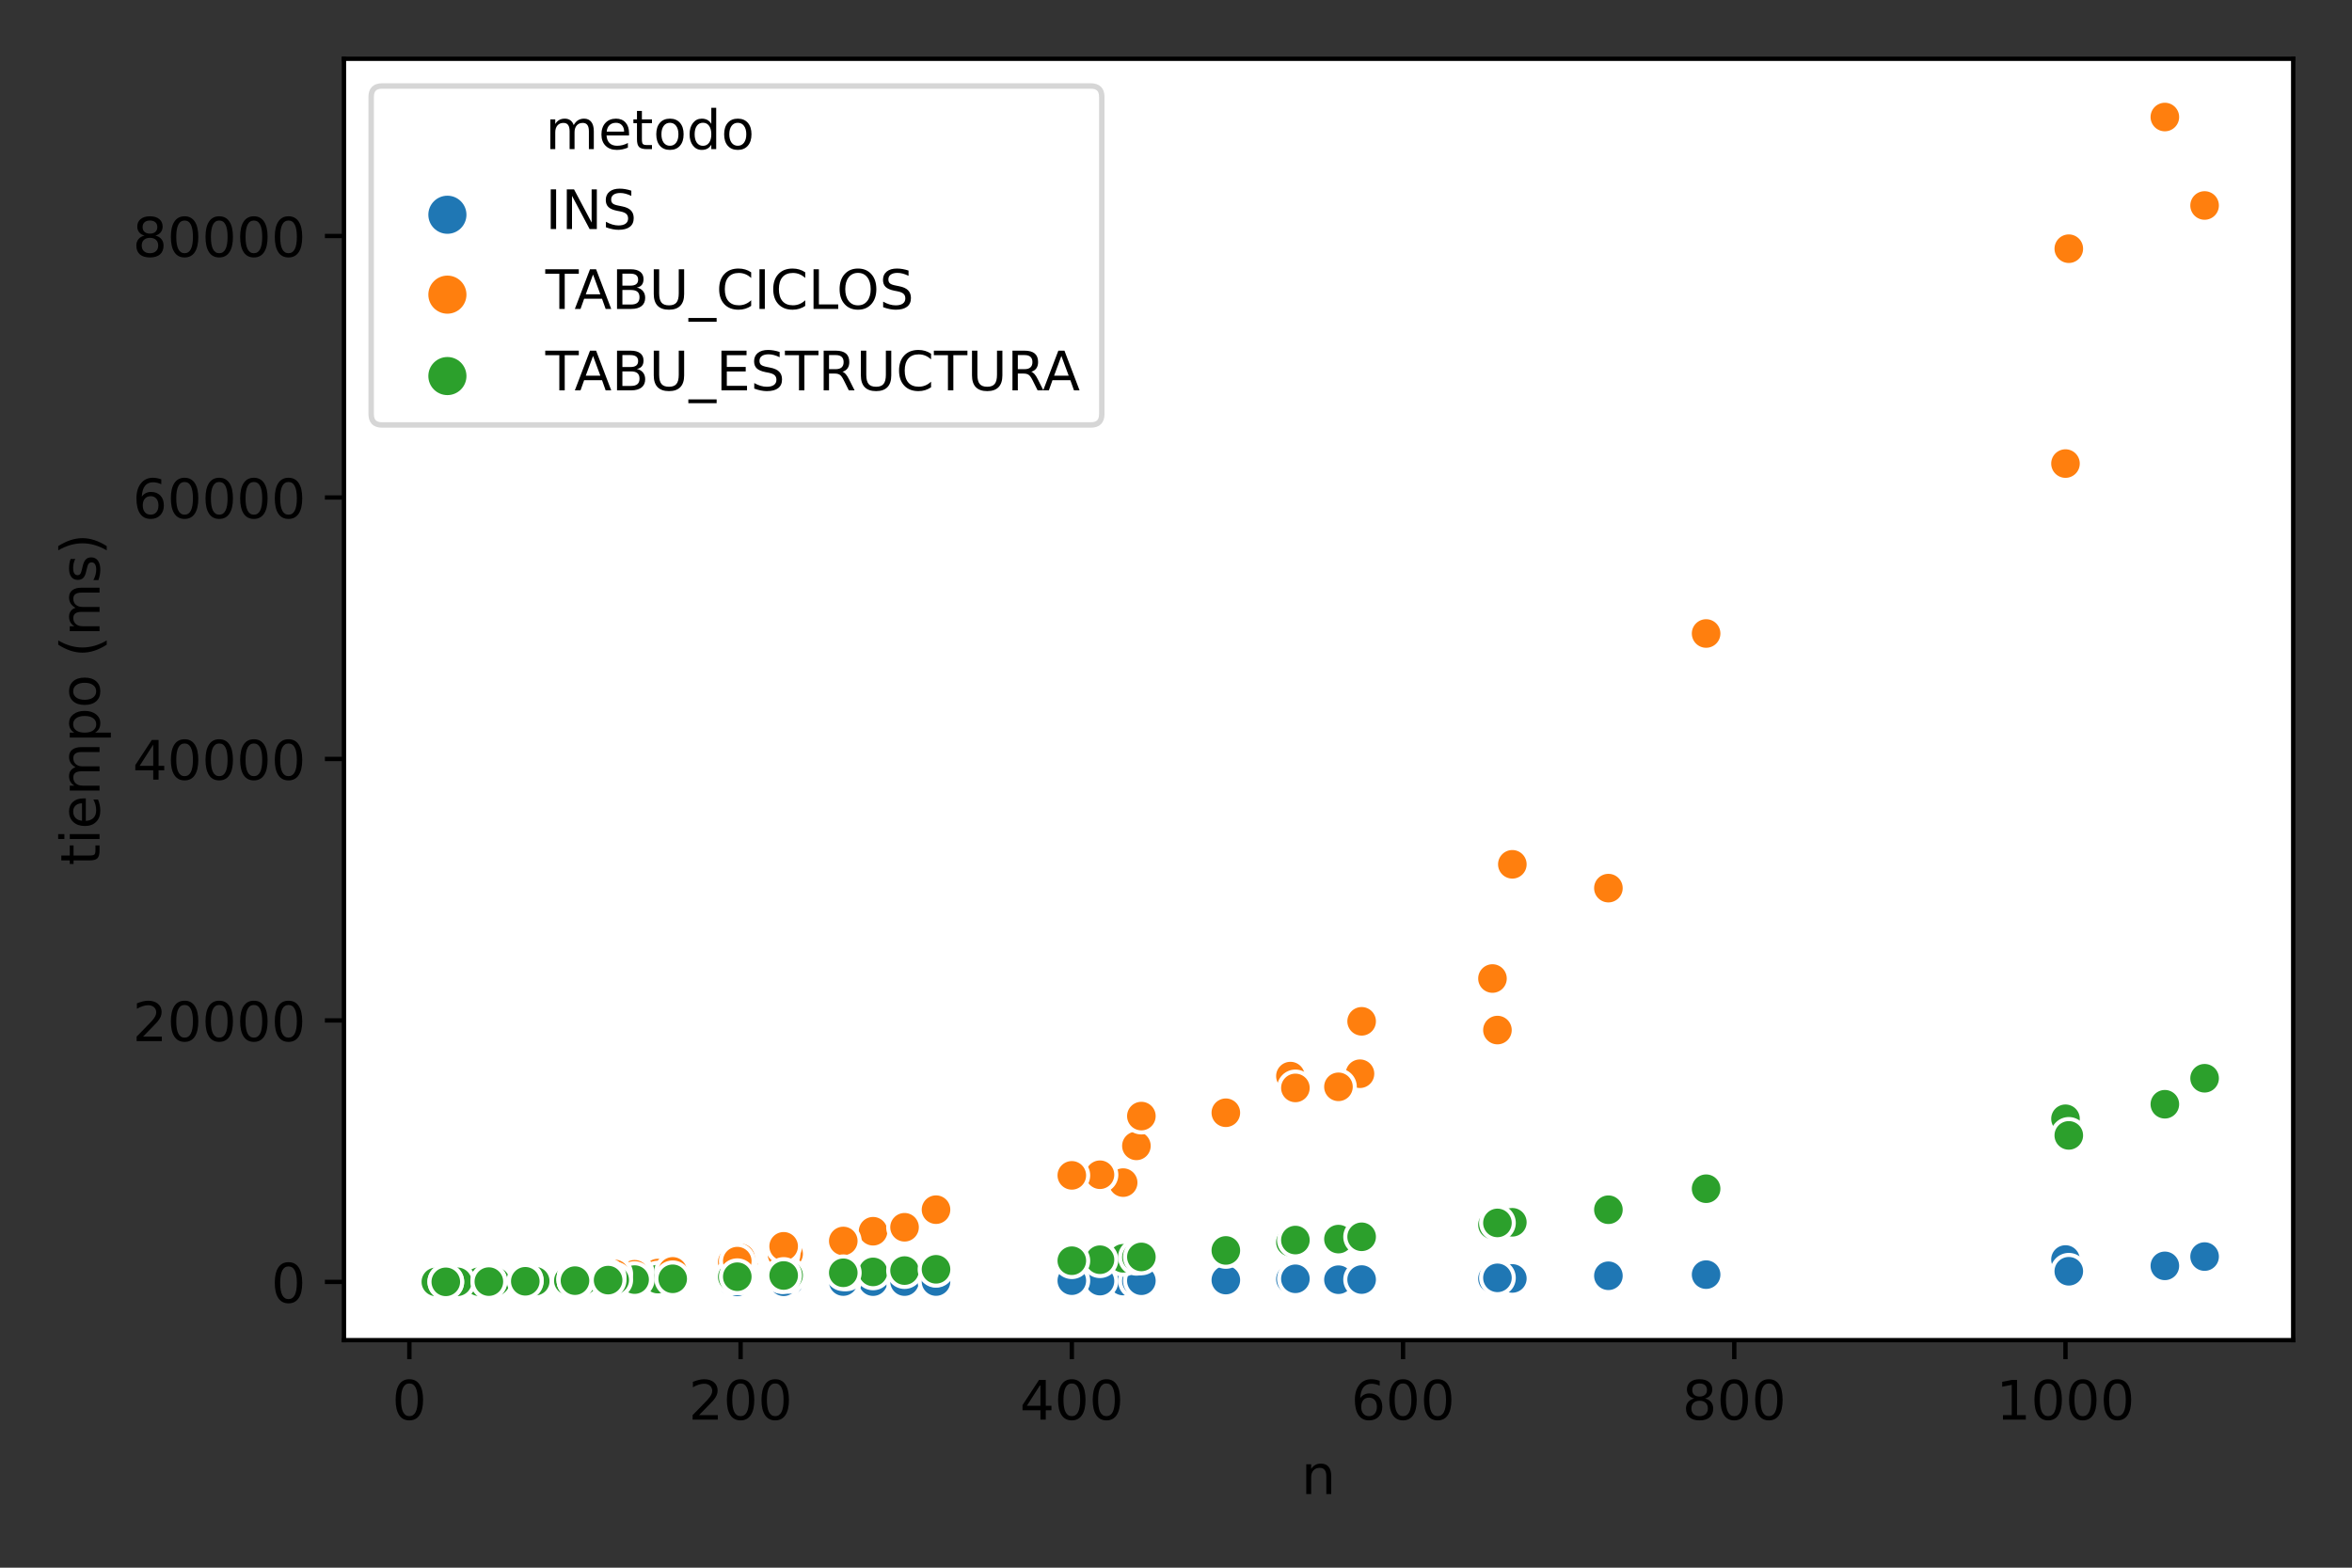 <?xml version="1.0" encoding="utf-8" standalone="no"?>
<!DOCTYPE svg PUBLIC "-//W3C//DTD SVG 1.1//EN"
  "http://www.w3.org/Graphics/SVG/1.1/DTD/svg11.dtd">
<!-- Created with matplotlib (https://matplotlib.org/) -->
<svg height="288pt" version="1.1" viewBox="0 0 432 288" width="432pt" xmlns="http://www.w3.org/2000/svg" xmlns:xlink="http://www.w3.org/1999/xlink">
 <rect x="0" y="0" width="432" height="288" fill="#333333" stroke="none"/>
 <defs>
  <style type="text/css">*{stroke-linecap:butt;stroke-linejoin:round;}</style>
 </defs>
 <g id="figure_1">
  <g id="patch_1">
   <path d="M 0 288 
L 432 288 
L 432 0 
L 0 0 
z
" style="fill:none;"/>
  </g>
  <g id="axes_1">
   <g id="patch_2">
    <path d="M 63.175 246.2 
L 421.2 246.2 
L 421.2 10.8 
L 63.175 10.8 
z
" style="fill:#ffffff;"/>
   </g>
   <g id="PathCollection_1">
    <defs>
     <path d="M 0 3 
C 0.796 3 1.559 2.684 2.121 2.121 
C 2.684 1.559 3 0.796 3 -0 
C 3 -0.796 2.684 -1.559 2.121 -2.121 
C 1.559 -2.684 0.796 -3 0 -3 
C -0.796 -3 -1.559 -2.684 -2.121 -2.121 
C -2.684 -1.559 -3 -0.796 -3 0 
C -3 0.796 -2.684 1.559 -2.121 2.121 
C -1.559 2.684 -0.796 3 0 3 
z
" id="C0_0_62f67e728c"/>
    </defs>
    <g clip-path="url(#p880a09b7c7)">
     <use style="fill:#1f77b4;stroke:#ffffff;stroke-width:0.75;" x="277.777" xlink:href="#C0_0_62f67e728c" y="234.862"/>
    </g>
    <g clip-path="url(#p880a09b7c7)">
     <use style="fill:#1f77b4;stroke:#ffffff;stroke-width:0.75;" x="107.738" xlink:href="#C0_0_62f67e728c" y="235.495"/>
    </g>
    <g clip-path="url(#p880a09b7c7)">
     <use style="fill:#1f77b4;stroke:#ffffff;stroke-width:0.75;" x="105.305" xlink:href="#C0_0_62f67e728c" y="235.494"/>
    </g>
    <g clip-path="url(#p880a09b7c7)">
     <use style="fill:#1f77b4;stroke:#ffffff;stroke-width:0.75;" x="136.027" xlink:href="#C0_0_62f67e728c" y="235.453"/>
    </g>
    <g clip-path="url(#p880a09b7c7)">
     <use style="fill:#1f77b4;stroke:#ffffff;stroke-width:0.75;" x="274.127" xlink:href="#C0_0_62f67e728c" y="234.907"/>
    </g>
    <g clip-path="url(#p880a09b7c7)">
     <use style="fill:#1f77b4;stroke:#ffffff;stroke-width:0.75;" x="249.792" xlink:href="#C0_0_62f67e728c" y="235.069"/>
    </g>
    <g clip-path="url(#p880a09b7c7)">
     <use style="fill:#1f77b4;stroke:#ffffff;stroke-width:0.75;" x="121.426" xlink:href="#C0_0_62f67e728c" y="235.488"/>
    </g>
    <g clip-path="url(#p880a09b7c7)">
     <use style="fill:#1f77b4;stroke:#ffffff;stroke-width:0.75;" x="113.822" xlink:href="#C0_0_62f67e728c" y="235.492"/>
    </g>
    <g clip-path="url(#p880a09b7c7)">
     <use style="fill:#1f77b4;stroke:#ffffff;stroke-width:0.75;" x="84.012" xlink:href="#C0_0_62f67e728c" y="235.5"/>
    </g>
    <g clip-path="url(#p880a09b7c7)">
     <use style="fill:#1f77b4;stroke:#ffffff;stroke-width:0.75;" x="397.626" xlink:href="#C0_0_62f67e728c" y="232.551"/>
    </g>
    <g clip-path="url(#p880a09b7c7)">
     <use style="fill:#1f77b4;stroke:#ffffff;stroke-width:0.75;" x="98.308" xlink:href="#C0_0_62f67e728c" y="235.498"/>
    </g>
    <g clip-path="url(#p880a09b7c7)">
     <use style="fill:#1f77b4;stroke:#ffffff;stroke-width:0.75;" x="105.609" xlink:href="#C0_0_62f67e728c" y="235.496"/>
    </g>
    <g clip-path="url(#p880a09b7c7)">
     <use style="fill:#1f77b4;stroke:#ffffff;stroke-width:0.75;" x="120.818" xlink:href="#C0_0_62f67e728c" y="235.485"/>
    </g>
    <g clip-path="url(#p880a09b7c7)">
     <use style="fill:#1f77b4;stroke:#ffffff;stroke-width:0.75;" x="155.495" xlink:href="#C0_0_62f67e728c" y="235.45"/>
    </g>
    <g clip-path="url(#p880a09b7c7)">
     <use style="fill:#1f77b4;stroke:#ffffff;stroke-width:0.75;" x="136.636" xlink:href="#C0_0_62f67e728c" y="235.471"/>
    </g>
    <g clip-path="url(#p880a09b7c7)">
     <use style="fill:#1f77b4;stroke:#ffffff;stroke-width:0.75;" x="237.016" xlink:href="#C0_0_62f67e728c" y="234.994"/>
    </g>
    <g clip-path="url(#p880a09b7c7)">
     <use style="fill:#1f77b4;stroke:#ffffff;stroke-width:0.75;" x="87.966" xlink:href="#C0_0_62f67e728c" y="235.5"/>
    </g>
    <g clip-path="url(#p880a09b7c7)">
     <use style="fill:#1f77b4;stroke:#ffffff;stroke-width:0.75;" x="120.818" xlink:href="#C0_0_62f67e728c" y="235.478"/>
    </g>
    <g clip-path="url(#p880a09b7c7)">
     <use style="fill:#1f77b4;stroke:#ffffff;stroke-width:0.75;" x="98.308" xlink:href="#C0_0_62f67e728c" y="235.498"/>
    </g>
    <g clip-path="url(#p880a09b7c7)">
     <use style="fill:#1f77b4;stroke:#ffffff;stroke-width:0.75;" x="143.632" xlink:href="#C0_0_62f67e728c" y="235.455"/>
    </g>
    <g clip-path="url(#p880a09b7c7)">
     <use style="fill:#1f77b4;stroke:#ffffff;stroke-width:0.75;" x="136.027" xlink:href="#C0_0_62f67e728c" y="235.455"/>
    </g>
    <g clip-path="url(#p880a09b7c7)">
     <use style="fill:#1f77b4;stroke:#ffffff;stroke-width:0.75;" x="118.993" xlink:href="#C0_0_62f67e728c" y="235.49"/>
    </g>
    <g clip-path="url(#p880a09b7c7)">
     <use style="fill:#1f77b4;stroke:#ffffff;stroke-width:0.75;" x="295.42" xlink:href="#C0_0_62f67e728c" y="234.372"/>
    </g>
    <g clip-path="url(#p880a09b7c7)">
     <use style="fill:#1f77b4;stroke:#ffffff;stroke-width:0.75;" x="245.838" xlink:href="#C0_0_62f67e728c" y="235.094"/>
    </g>
    <g clip-path="url(#p880a09b7c7)">
     <use style="fill:#1f77b4;stroke:#ffffff;stroke-width:0.75;" x="171.921" xlink:href="#C0_0_62f67e728c" y="235.426"/>
    </g>
    <g clip-path="url(#p880a09b7c7)">
     <use style="fill:#1f77b4;stroke:#ffffff;stroke-width:0.75;" x="379.375" xlink:href="#C0_0_62f67e728c" y="231.385"/>
    </g>
    <g clip-path="url(#p880a09b7c7)">
     <use style="fill:#1f77b4;stroke:#ffffff;stroke-width:0.75;" x="120.818" xlink:href="#C0_0_62f67e728c" y="235.483"/>
    </g>
    <g clip-path="url(#p880a09b7c7)">
     <use style="fill:#1f77b4;stroke:#ffffff;stroke-width:0.75;" x="105.609" xlink:href="#C0_0_62f67e728c" y="235.497"/>
    </g>
    <g clip-path="url(#p880a09b7c7)">
     <use style="fill:#1f77b4;stroke:#ffffff;stroke-width:0.75;" x="79.449" xlink:href="#C0_0_62f67e728c" y="235.5"/>
    </g>
    <g clip-path="url(#p880a09b7c7)">
     <use style="fill:#1f77b4;stroke:#ffffff;stroke-width:0.75;" x="123.556" xlink:href="#C0_0_62f67e728c" y="235.487"/>
    </g>
    <g clip-path="url(#p880a09b7c7)">
     <use style="fill:#1f77b4;stroke:#ffffff;stroke-width:0.75;" x="144.849" xlink:href="#C0_0_62f67e728c" y="235.469"/>
    </g>
    <g clip-path="url(#p880a09b7c7)">
     <use style="fill:#1f77b4;stroke:#ffffff;stroke-width:0.75;" x="116.864" xlink:href="#C0_0_62f67e728c" y="235.494"/>
    </g>
    <g clip-path="url(#p880a09b7c7)">
     <use style="fill:#1f77b4;stroke:#ffffff;stroke-width:0.75;" x="105.609" xlink:href="#C0_0_62f67e728c" y="235.497"/>
    </g>
    <g clip-path="url(#p880a09b7c7)">
     <use style="fill:#1f77b4;stroke:#ffffff;stroke-width:0.75;" x="114.734" xlink:href="#C0_0_62f67e728c" y="235.493"/>
    </g>
    <g clip-path="url(#p880a09b7c7)">
     <use style="fill:#1f77b4;stroke:#ffffff;stroke-width:0.75;" x="116.559" xlink:href="#C0_0_62f67e728c" y="235.494"/>
    </g>
    <g clip-path="url(#p880a09b7c7)">
     <use style="fill:#1f77b4;stroke:#ffffff;stroke-width:0.75;" x="160.362" xlink:href="#C0_0_62f67e728c" y="235.448"/>
    </g>
    <g clip-path="url(#p880a09b7c7)">
     <use style="fill:#1f77b4;stroke:#ffffff;stroke-width:0.75;" x="90.704" xlink:href="#C0_0_62f67e728c" y="235.5"/>
    </g>
    <g clip-path="url(#p880a09b7c7)">
     <use style="fill:#1f77b4;stroke:#ffffff;stroke-width:0.75;" x="107.13" xlink:href="#C0_0_62f67e728c" y="235.496"/>
    </g>
    <g clip-path="url(#p880a09b7c7)">
     <use style="fill:#1f77b4;stroke:#ffffff;stroke-width:0.75;" x="134.506" xlink:href="#C0_0_62f67e728c" y="235.481"/>
    </g>
    <g clip-path="url(#p880a09b7c7)">
     <use style="fill:#1f77b4;stroke:#ffffff;stroke-width:0.75;" x="154.887" xlink:href="#C0_0_62f67e728c" y="235.435"/>
    </g>
    <g clip-path="url(#p880a09b7c7)">
     <use style="fill:#1f77b4;stroke:#ffffff;stroke-width:0.75;" x="275.039" xlink:href="#C0_0_62f67e728c" y="234.753"/>
    </g>
    <g clip-path="url(#p880a09b7c7)">
     <use style="fill:#1f77b4;stroke:#ffffff;stroke-width:0.75;" x="84.012" xlink:href="#C0_0_62f67e728c" y="235.5"/>
    </g>
    <g clip-path="url(#p880a09b7c7)">
     <use style="fill:#1f77b4;stroke:#ffffff;stroke-width:0.75;" x="206.294" xlink:href="#C0_0_62f67e728c" y="235.34"/>
    </g>
    <g clip-path="url(#p880a09b7c7)">
     <use style="fill:#1f77b4;stroke:#ffffff;stroke-width:0.75;" x="202.035" xlink:href="#C0_0_62f67e728c" y="235.354"/>
    </g>
    <g clip-path="url(#p880a09b7c7)">
     <use style="fill:#1f77b4;stroke:#ffffff;stroke-width:0.75;" x="166.141" xlink:href="#C0_0_62f67e728c" y="235.441"/>
    </g>
    <g clip-path="url(#p880a09b7c7)">
     <use style="fill:#1f77b4;stroke:#ffffff;stroke-width:0.75;" x="379.983" xlink:href="#C0_0_62f67e728c" y="233.544"/>
    </g>
    <g clip-path="url(#p880a09b7c7)">
     <use style="fill:#1f77b4;stroke:#ffffff;stroke-width:0.75;" x="143.632" xlink:href="#C0_0_62f67e728c" y="235.468"/>
    </g>
    <g clip-path="url(#p880a09b7c7)">
     <use style="fill:#1f77b4;stroke:#ffffff;stroke-width:0.75;" x="80.057" xlink:href="#C0_0_62f67e728c" y="235.5"/>
    </g>
    <g clip-path="url(#p880a09b7c7)">
     <use style="fill:#1f77b4;stroke:#ffffff;stroke-width:0.75;" x="105.913" xlink:href="#C0_0_62f67e728c" y="235.496"/>
    </g>
    <g clip-path="url(#p880a09b7c7)">
     <use style="fill:#1f77b4;stroke:#ffffff;stroke-width:0.75;" x="404.926" xlink:href="#C0_0_62f67e728c" y="230.845"/>
    </g>
    <g clip-path="url(#p880a09b7c7)">
     <use style="fill:#1f77b4;stroke:#ffffff;stroke-width:0.75;" x="112.909" xlink:href="#C0_0_62f67e728c" y="235.495"/>
    </g>
    <g clip-path="url(#p880a09b7c7)">
     <use style="fill:#1f77b4;stroke:#ffffff;stroke-width:0.75;" x="91.008" xlink:href="#C0_0_62f67e728c" y="235.5"/>
    </g>
    <g clip-path="url(#p880a09b7c7)">
     <use style="fill:#1f77b4;stroke:#ffffff;stroke-width:0.75;" x="135.419" xlink:href="#C0_0_62f67e728c" y="235.483"/>
    </g>
    <g clip-path="url(#p880a09b7c7)">
     <use style="fill:#1f77b4;stroke:#ffffff;stroke-width:0.75;" x="208.727" xlink:href="#C0_0_62f67e728c" y="235.327"/>
    </g>
    <g clip-path="url(#p880a09b7c7)">
     <use style="fill:#1f77b4;stroke:#ffffff;stroke-width:0.75;" x="96.483" xlink:href="#C0_0_62f67e728c" y="235.499"/>
    </g>
    <g clip-path="url(#p880a09b7c7)">
     <use style="fill:#1f77b4;stroke:#ffffff;stroke-width:0.75;" x="209.64" xlink:href="#C0_0_62f67e728c" y="235.282"/>
    </g>
    <g clip-path="url(#p880a09b7c7)">
     <use style="fill:#1f77b4;stroke:#ffffff;stroke-width:0.75;" x="104.392" xlink:href="#C0_0_62f67e728c" y="235.497"/>
    </g>
    <g clip-path="url(#p880a09b7c7)">
     <use style="fill:#1f77b4;stroke:#ffffff;stroke-width:0.75;" x="313.367" xlink:href="#C0_0_62f67e728c" y="234.161"/>
    </g>
    <g clip-path="url(#p880a09b7c7)">
     <use style="fill:#1f77b4;stroke:#ffffff;stroke-width:0.75;" x="111.692" xlink:href="#C0_0_62f67e728c" y="235.493"/>
    </g>
    <g clip-path="url(#p880a09b7c7)">
     <use style="fill:#1f77b4;stroke:#ffffff;stroke-width:0.75;" x="143.936" xlink:href="#C0_0_62f67e728c" y="235.472"/>
    </g>
    <g clip-path="url(#p880a09b7c7)">
     <use style="fill:#1f77b4;stroke:#ffffff;stroke-width:0.75;" x="196.864" xlink:href="#C0_0_62f67e728c" y="235.27"/>
    </g>
    <g clip-path="url(#p880a09b7c7)">
     <use style="fill:#1f77b4;stroke:#ffffff;stroke-width:0.75;" x="105.609" xlink:href="#C0_0_62f67e728c" y="235.496"/>
    </g>
    <g clip-path="url(#p880a09b7c7)">
     <use style="fill:#1f77b4;stroke:#ffffff;stroke-width:0.75;" x="237.929" xlink:href="#C0_0_62f67e728c" y="234.929"/>
    </g>
    <g clip-path="url(#p880a09b7c7)">
     <use style="fill:#1f77b4;stroke:#ffffff;stroke-width:0.75;" x="171.921" xlink:href="#C0_0_62f67e728c" y="235.431"/>
    </g>
    <g clip-path="url(#p880a09b7c7)">
     <use style="fill:#1f77b4;stroke:#ffffff;stroke-width:0.75;" x="250.096" xlink:href="#C0_0_62f67e728c" y="235.067"/>
    </g>
    <g clip-path="url(#p880a09b7c7)">
     <use style="fill:#1f77b4;stroke:#ffffff;stroke-width:0.75;" x="105.609" xlink:href="#C0_0_62f67e728c" y="235.497"/>
    </g>
    <g clip-path="url(#p880a09b7c7)">
     <use style="fill:#1f77b4;stroke:#ffffff;stroke-width:0.75;" x="89.791" xlink:href="#C0_0_62f67e728c" y="235.5"/>
    </g>
    <g clip-path="url(#p880a09b7c7)">
     <use style="fill:#1f77b4;stroke:#ffffff;stroke-width:0.75;" x="81.882" xlink:href="#C0_0_62f67e728c" y="235.5"/>
    </g>
    <g clip-path="url(#p880a09b7c7)">
     <use style="fill:#1f77b4;stroke:#ffffff;stroke-width:0.75;" x="225.153" xlink:href="#C0_0_62f67e728c" y="235.161"/>
    </g>
    <g clip-path="url(#p880a09b7c7)">
     <use style="fill:#1f77b4;stroke:#ffffff;stroke-width:0.75;" x="105.609" xlink:href="#C0_0_62f67e728c" y="235.496"/>
    </g>
    <g clip-path="url(#p880a09b7c7)">
     <use style="fill:#ff7f0e;stroke:#ffffff;stroke-width:0.75;" x="277.777" xlink:href="#C0_0_62f67e728c" y="158.784"/>
    </g>
    <g clip-path="url(#p880a09b7c7)">
     <use style="fill:#2ca02c;stroke:#ffffff;stroke-width:0.75;" x="277.777" xlink:href="#C0_0_62f67e728c" y="224.547"/>
    </g>
    <g clip-path="url(#p880a09b7c7)">
     <use style="fill:#ff7f0e;stroke:#ffffff;stroke-width:0.75;" x="107.738" xlink:href="#C0_0_62f67e728c" y="234.661"/>
    </g>
    <g clip-path="url(#p880a09b7c7)">
     <use style="fill:#2ca02c;stroke:#ffffff;stroke-width:0.75;" x="107.738" xlink:href="#C0_0_62f67e728c" y="235.235"/>
    </g>
    <g clip-path="url(#p880a09b7c7)">
     <use style="fill:#ff7f0e;stroke:#ffffff;stroke-width:0.75;" x="105.305" xlink:href="#C0_0_62f67e728c" y="234.858"/>
    </g>
    <g clip-path="url(#p880a09b7c7)">
     <use style="fill:#2ca02c;stroke:#ffffff;stroke-width:0.75;" x="105.305" xlink:href="#C0_0_62f67e728c" y="235.27"/>
    </g>
    <g clip-path="url(#p880a09b7c7)">
     <use style="fill:#ff7f0e;stroke:#ffffff;stroke-width:0.75;" x="136.027" xlink:href="#C0_0_62f67e728c" y="231.453"/>
    </g>
    <g clip-path="url(#p880a09b7c7)">
     <use style="fill:#2ca02c;stroke:#ffffff;stroke-width:0.75;" x="136.027" xlink:href="#C0_0_62f67e728c" y="234.534"/>
    </g>
    <g clip-path="url(#p880a09b7c7)">
     <use style="fill:#ff7f0e;stroke:#ffffff;stroke-width:0.75;" x="274.127" xlink:href="#C0_0_62f67e728c" y="179.765"/>
    </g>
    <g clip-path="url(#p880a09b7c7)">
     <use style="fill:#2ca02c;stroke:#ffffff;stroke-width:0.75;" x="274.127" xlink:href="#C0_0_62f67e728c" y="225.015"/>
    </g>
    <g clip-path="url(#p880a09b7c7)">
     <use style="fill:#ff7f0e;stroke:#ffffff;stroke-width:0.75;" x="249.792" xlink:href="#C0_0_62f67e728c" y="197.254"/>
    </g>
    <g clip-path="url(#p880a09b7c7)">
     <use style="fill:#2ca02c;stroke:#ffffff;stroke-width:0.75;" x="249.792" xlink:href="#C0_0_62f67e728c" y="227.333"/>
    </g>
    <g clip-path="url(#p880a09b7c7)">
     <use style="fill:#ff7f0e;stroke:#ffffff;stroke-width:0.75;" x="121.426" xlink:href="#C0_0_62f67e728c" y="233.35"/>
    </g>
    <g clip-path="url(#p880a09b7c7)">
     <use style="fill:#2ca02c;stroke:#ffffff;stroke-width:0.75;" x="121.426" xlink:href="#C0_0_62f67e728c" y="234.923"/>
    </g>
    <g clip-path="url(#p880a09b7c7)">
     <use style="fill:#ff7f0e;stroke:#ffffff;stroke-width:0.75;" x="113.822" xlink:href="#C0_0_62f67e728c" y="234.063"/>
    </g>
    <g clip-path="url(#p880a09b7c7)">
     <use style="fill:#2ca02c;stroke:#ffffff;stroke-width:0.75;" x="113.822" xlink:href="#C0_0_62f67e728c" y="235.129"/>
    </g>
    <g clip-path="url(#p880a09b7c7)">
     <use style="fill:#ff7f0e;stroke:#ffffff;stroke-width:0.75;" x="84.012" xlink:href="#C0_0_62f67e728c" y="235.447"/>
    </g>
    <g clip-path="url(#p880a09b7c7)">
     <use style="fill:#2ca02c;stroke:#ffffff;stroke-width:0.75;" x="84.012" xlink:href="#C0_0_62f67e728c" y="235.478"/>
    </g>
    <g clip-path="url(#p880a09b7c7)">
     <use style="fill:#ff7f0e;stroke:#ffffff;stroke-width:0.75;" x="397.626" xlink:href="#C0_0_62f67e728c" y="21.5"/>
    </g>
    <g clip-path="url(#p880a09b7c7)">
     <use style="fill:#2ca02c;stroke:#ffffff;stroke-width:0.75;" x="397.626" xlink:href="#C0_0_62f67e728c" y="202.862"/>
    </g>
    <g clip-path="url(#p880a09b7c7)">
     <use style="fill:#ff7f0e;stroke:#ffffff;stroke-width:0.75;" x="98.308" xlink:href="#C0_0_62f67e728c" y="235.123"/>
    </g>
    <g clip-path="url(#p880a09b7c7)">
     <use style="fill:#2ca02c;stroke:#ffffff;stroke-width:0.75;" x="98.308" xlink:href="#C0_0_62f67e728c" y="235.367"/>
    </g>
    <g clip-path="url(#p880a09b7c7)">
     <use style="fill:#ff7f0e;stroke:#ffffff;stroke-width:0.75;" x="105.609" xlink:href="#C0_0_62f67e728c" y="234.723"/>
    </g>
    <g clip-path="url(#p880a09b7c7)">
     <use style="fill:#2ca02c;stroke:#ffffff;stroke-width:0.75;" x="105.609" xlink:href="#C0_0_62f67e728c" y="235.263"/>
    </g>
    <g clip-path="url(#p880a09b7c7)">
     <use style="fill:#ff7f0e;stroke:#ffffff;stroke-width:0.75;" x="120.818" xlink:href="#C0_0_62f67e728c" y="233.716"/>
    </g>
    <g clip-path="url(#p880a09b7c7)">
     <use style="fill:#2ca02c;stroke:#ffffff;stroke-width:0.75;" x="120.818" xlink:href="#C0_0_62f67e728c" y="234.946"/>
    </g>
    <g clip-path="url(#p880a09b7c7)">
     <use style="fill:#ff7f0e;stroke:#ffffff;stroke-width:0.75;" x="155.495" xlink:href="#C0_0_62f67e728c" y="227.906"/>
    </g>
    <g clip-path="url(#p880a09b7c7)">
     <use style="fill:#2ca02c;stroke:#ffffff;stroke-width:0.75;" x="155.495" xlink:href="#C0_0_62f67e728c" y="233.835"/>
    </g>
    <g clip-path="url(#p880a09b7c7)">
     <use style="fill:#ff7f0e;stroke:#ffffff;stroke-width:0.75;" x="136.636" xlink:href="#C0_0_62f67e728c" y="231.627"/>
    </g>
    <g clip-path="url(#p880a09b7c7)">
     <use style="fill:#2ca02c;stroke:#ffffff;stroke-width:0.75;" x="136.636" xlink:href="#C0_0_62f67e728c" y="234.515"/>
    </g>
    <g clip-path="url(#p880a09b7c7)">
     <use style="fill:#ff7f0e;stroke:#ffffff;stroke-width:0.75;" x="237.016" xlink:href="#C0_0_62f67e728c" y="197.69"/>
    </g>
    <g clip-path="url(#p880a09b7c7)">
     <use style="fill:#2ca02c;stroke:#ffffff;stroke-width:0.75;" x="237.016" xlink:href="#C0_0_62f67e728c" y="228.194"/>
    </g>
    <g clip-path="url(#p880a09b7c7)">
     <use style="fill:#ff7f0e;stroke:#ffffff;stroke-width:0.75;" x="87.966" xlink:href="#C0_0_62f67e728c" y="235.39"/>
    </g>
    <g clip-path="url(#p880a09b7c7)">
     <use style="fill:#2ca02c;stroke:#ffffff;stroke-width:0.75;" x="87.966" xlink:href="#C0_0_62f67e728c" y="235.461"/>
    </g>
    <g clip-path="url(#p880a09b7c7)">
     <use style="fill:#ff7f0e;stroke:#ffffff;stroke-width:0.75;" x="120.818" xlink:href="#C0_0_62f67e728c" y="233.811"/>
    </g>
    <g clip-path="url(#p880a09b7c7)">
     <use style="fill:#2ca02c;stroke:#ffffff;stroke-width:0.75;" x="120.818" xlink:href="#C0_0_62f67e728c" y="234.984"/>
    </g>
    <g clip-path="url(#p880a09b7c7)">
     <use style="fill:#ff7f0e;stroke:#ffffff;stroke-width:0.75;" x="98.308" xlink:href="#C0_0_62f67e728c" y="235.095"/>
    </g>
    <g clip-path="url(#p880a09b7c7)">
     <use style="fill:#2ca02c;stroke:#ffffff;stroke-width:0.75;" x="98.308" xlink:href="#C0_0_62f67e728c" y="235.363"/>
    </g>
    <g clip-path="url(#p880a09b7c7)">
     <use style="fill:#ff7f0e;stroke:#ffffff;stroke-width:0.75;" x="143.632" xlink:href="#C0_0_62f67e728c" y="229.96"/>
    </g>
    <g clip-path="url(#p880a09b7c7)">
     <use style="fill:#2ca02c;stroke:#ffffff;stroke-width:0.75;" x="143.632" xlink:href="#C0_0_62f67e728c" y="234.255"/>
    </g>
    <g clip-path="url(#p880a09b7c7)">
     <use style="fill:#ff7f0e;stroke:#ffffff;stroke-width:0.75;" x="136.027" xlink:href="#C0_0_62f67e728c" y="231.097"/>
    </g>
    <g clip-path="url(#p880a09b7c7)">
     <use style="fill:#2ca02c;stroke:#ffffff;stroke-width:0.75;" x="136.027" xlink:href="#C0_0_62f67e728c" y="234.537"/>
    </g>
    <g clip-path="url(#p880a09b7c7)">
     <use style="fill:#ff7f0e;stroke:#ffffff;stroke-width:0.75;" x="118.993" xlink:href="#C0_0_62f67e728c" y="233.967"/>
    </g>
    <g clip-path="url(#p880a09b7c7)">
     <use style="fill:#2ca02c;stroke:#ffffff;stroke-width:0.75;" x="118.993" xlink:href="#C0_0_62f67e728c" y="235.024"/>
    </g>
    <g clip-path="url(#p880a09b7c7)">
     <use style="fill:#ff7f0e;stroke:#ffffff;stroke-width:0.75;" x="295.42" xlink:href="#C0_0_62f67e728c" y="163.158"/>
    </g>
    <g clip-path="url(#p880a09b7c7)">
     <use style="fill:#2ca02c;stroke:#ffffff;stroke-width:0.75;" x="295.42" xlink:href="#C0_0_62f67e728c" y="222.238"/>
    </g>
    <g clip-path="url(#p880a09b7c7)">
     <use style="fill:#ff7f0e;stroke:#ffffff;stroke-width:0.75;" x="245.838" xlink:href="#C0_0_62f67e728c" y="199.661"/>
    </g>
    <g clip-path="url(#p880a09b7c7)">
     <use style="fill:#2ca02c;stroke:#ffffff;stroke-width:0.75;" x="245.838" xlink:href="#C0_0_62f67e728c" y="227.635"/>
    </g>
    <g clip-path="url(#p880a09b7c7)">
     <use style="fill:#ff7f0e;stroke:#ffffff;stroke-width:0.75;" x="171.921" xlink:href="#C0_0_62f67e728c" y="221.715"/>
    </g>
    <g clip-path="url(#p880a09b7c7)">
     <use style="fill:#2ca02c;stroke:#ffffff;stroke-width:0.75;" x="171.921" xlink:href="#C0_0_62f67e728c" y="233.107"/>
    </g>
    <g clip-path="url(#p880a09b7c7)">
     <use style="fill:#ff7f0e;stroke:#ffffff;stroke-width:0.75;" x="379.375" xlink:href="#C0_0_62f67e728c" y="85.162"/>
    </g>
    <g clip-path="url(#p880a09b7c7)">
     <use style="fill:#2ca02c;stroke:#ffffff;stroke-width:0.75;" x="379.375" xlink:href="#C0_0_62f67e728c" y="205.53"/>
    </g>
    <g clip-path="url(#p880a09b7c7)">
     <use style="fill:#ff7f0e;stroke:#ffffff;stroke-width:0.75;" x="120.818" xlink:href="#C0_0_62f67e728c" y="233.873"/>
    </g>
    <g clip-path="url(#p880a09b7c7)">
     <use style="fill:#2ca02c;stroke:#ffffff;stroke-width:0.75;" x="120.818" xlink:href="#C0_0_62f67e728c" y="234.984"/>
    </g>
    <g clip-path="url(#p880a09b7c7)">
     <use style="fill:#ff7f0e;stroke:#ffffff;stroke-width:0.75;" x="105.609" xlink:href="#C0_0_62f67e728c" y="234.603"/>
    </g>
    <g clip-path="url(#p880a09b7c7)">
     <use style="fill:#2ca02c;stroke:#ffffff;stroke-width:0.75;" x="105.609" xlink:href="#C0_0_62f67e728c" y="235.265"/>
    </g>
    <g clip-path="url(#p880a09b7c7)">
     <use style="fill:#ff7f0e;stroke:#ffffff;stroke-width:0.75;" x="79.449" xlink:href="#C0_0_62f67e728c" y="235.486"/>
    </g>
    <g clip-path="url(#p880a09b7c7)">
     <use style="fill:#2ca02c;stroke:#ffffff;stroke-width:0.75;" x="79.449" xlink:href="#C0_0_62f67e728c" y="235.496"/>
    </g>
    <g clip-path="url(#p880a09b7c7)">
     <use style="fill:#ff7f0e;stroke:#ffffff;stroke-width:0.75;" x="123.556" xlink:href="#C0_0_62f67e728c" y="233.563"/>
    </g>
    <g clip-path="url(#p880a09b7c7)">
     <use style="fill:#2ca02c;stroke:#ffffff;stroke-width:0.75;" x="123.556" xlink:href="#C0_0_62f67e728c" y="234.929"/>
    </g>
    <g clip-path="url(#p880a09b7c7)">
     <use style="fill:#ff7f0e;stroke:#ffffff;stroke-width:0.75;" x="144.849" xlink:href="#C0_0_62f67e728c" y="230.346"/>
    </g>
    <g clip-path="url(#p880a09b7c7)">
     <use style="fill:#2ca02c;stroke:#ffffff;stroke-width:0.75;" x="144.849" xlink:href="#C0_0_62f67e728c" y="234.3"/>
    </g>
    <g clip-path="url(#p880a09b7c7)">
     <use style="fill:#ff7f0e;stroke:#ffffff;stroke-width:0.75;" x="116.864" xlink:href="#C0_0_62f67e728c" y="233.823"/>
    </g>
    <g clip-path="url(#p880a09b7c7)">
     <use style="fill:#2ca02c;stroke:#ffffff;stroke-width:0.75;" x="116.864" xlink:href="#C0_0_62f67e728c" y="235.068"/>
    </g>
    <g clip-path="url(#p880a09b7c7)">
     <use style="fill:#ff7f0e;stroke:#ffffff;stroke-width:0.75;" x="105.609" xlink:href="#C0_0_62f67e728c" y="234.792"/>
    </g>
    <g clip-path="url(#p880a09b7c7)">
     <use style="fill:#2ca02c;stroke:#ffffff;stroke-width:0.75;" x="105.609" xlink:href="#C0_0_62f67e728c" y="235.264"/>
    </g>
    <g clip-path="url(#p880a09b7c7)">
     <use style="fill:#ff7f0e;stroke:#ffffff;stroke-width:0.75;" x="114.734" xlink:href="#C0_0_62f67e728c" y="233.996"/>
    </g>
    <g clip-path="url(#p880a09b7c7)">
     <use style="fill:#2ca02c;stroke:#ffffff;stroke-width:0.75;" x="114.734" xlink:href="#C0_0_62f67e728c" y="235.104"/>
    </g>
    <g clip-path="url(#p880a09b7c7)">
     <use style="fill:#ff7f0e;stroke:#ffffff;stroke-width:0.75;" x="116.559" xlink:href="#C0_0_62f67e728c" y="234.097"/>
    </g>
    <g clip-path="url(#p880a09b7c7)">
     <use style="fill:#2ca02c;stroke:#ffffff;stroke-width:0.75;" x="116.559" xlink:href="#C0_0_62f67e728c" y="235.073"/>
    </g>
    <g clip-path="url(#p880a09b7c7)">
     <use style="fill:#ff7f0e;stroke:#ffffff;stroke-width:0.75;" x="160.362" xlink:href="#C0_0_62f67e728c" y="226.19"/>
    </g>
    <g clip-path="url(#p880a09b7c7)">
     <use style="fill:#2ca02c;stroke:#ffffff;stroke-width:0.75;" x="160.362" xlink:href="#C0_0_62f67e728c" y="233.662"/>
    </g>
    <g clip-path="url(#p880a09b7c7)">
     <use style="fill:#ff7f0e;stroke:#ffffff;stroke-width:0.75;" x="90.704" xlink:href="#C0_0_62f67e728c" y="235.332"/>
    </g>
    <g clip-path="url(#p880a09b7c7)">
     <use style="fill:#2ca02c;stroke:#ffffff;stroke-width:0.75;" x="90.704" xlink:href="#C0_0_62f67e728c" y="235.436"/>
    </g>
    <g clip-path="url(#p880a09b7c7)">
     <use style="fill:#ff7f0e;stroke:#ffffff;stroke-width:0.75;" x="107.13" xlink:href="#C0_0_62f67e728c" y="234.612"/>
    </g>
    <g clip-path="url(#p880a09b7c7)">
     <use style="fill:#2ca02c;stroke:#ffffff;stroke-width:0.75;" x="107.13" xlink:href="#C0_0_62f67e728c" y="235.24"/>
    </g>
    <g clip-path="url(#p880a09b7c7)">
     <use style="fill:#ff7f0e;stroke:#ffffff;stroke-width:0.75;" x="134.506" xlink:href="#C0_0_62f67e728c" y="231.839"/>
    </g>
    <g clip-path="url(#p880a09b7c7)">
     <use style="fill:#2ca02c;stroke:#ffffff;stroke-width:0.75;" x="134.506" xlink:href="#C0_0_62f67e728c" y="234.587"/>
    </g>
    <g clip-path="url(#p880a09b7c7)">
     <use style="fill:#ff7f0e;stroke:#ffffff;stroke-width:0.75;" x="154.887" xlink:href="#C0_0_62f67e728c" y="227.981"/>
    </g>
    <g clip-path="url(#p880a09b7c7)">
     <use style="fill:#2ca02c;stroke:#ffffff;stroke-width:0.75;" x="154.887" xlink:href="#C0_0_62f67e728c" y="233.824"/>
    </g>
    <g clip-path="url(#p880a09b7c7)">
     <use style="fill:#ff7f0e;stroke:#ffffff;stroke-width:0.75;" x="275.039" xlink:href="#C0_0_62f67e728c" y="189.234"/>
    </g>
    <g clip-path="url(#p880a09b7c7)">
     <use style="fill:#2ca02c;stroke:#ffffff;stroke-width:0.75;" x="275.039" xlink:href="#C0_0_62f67e728c" y="224.663"/>
    </g>
    <g clip-path="url(#p880a09b7c7)">
     <use style="fill:#ff7f0e;stroke:#ffffff;stroke-width:0.75;" x="84.012" xlink:href="#C0_0_62f67e728c" y="235.447"/>
    </g>
    <g clip-path="url(#p880a09b7c7)">
     <use style="fill:#2ca02c;stroke:#ffffff;stroke-width:0.75;" x="84.012" xlink:href="#C0_0_62f67e728c" y="235.478"/>
    </g>
    <g clip-path="url(#p880a09b7c7)">
     <use style="fill:#ff7f0e;stroke:#ffffff;stroke-width:0.75;" x="206.294" xlink:href="#C0_0_62f67e728c" y="217.258"/>
    </g>
    <g clip-path="url(#p880a09b7c7)">
     <use style="fill:#2ca02c;stroke:#ffffff;stroke-width:0.75;" x="206.294" xlink:href="#C0_0_62f67e728c" y="231.162"/>
    </g>
    <g clip-path="url(#p880a09b7c7)">
     <use style="fill:#ff7f0e;stroke:#ffffff;stroke-width:0.75;" x="202.035" xlink:href="#C0_0_62f67e728c" y="215.811"/>
    </g>
    <g clip-path="url(#p880a09b7c7)">
     <use style="fill:#2ca02c;stroke:#ffffff;stroke-width:0.75;" x="202.035" xlink:href="#C0_0_62f67e728c" y="231.423"/>
    </g>
    <g clip-path="url(#p880a09b7c7)">
     <use style="fill:#ff7f0e;stroke:#ffffff;stroke-width:0.75;" x="166.141" xlink:href="#C0_0_62f67e728c" y="225.462"/>
    </g>
    <g clip-path="url(#p880a09b7c7)">
     <use style="fill:#2ca02c;stroke:#ffffff;stroke-width:0.75;" x="166.141" xlink:href="#C0_0_62f67e728c" y="233.419"/>
    </g>
    <g clip-path="url(#p880a09b7c7)">
     <use style="fill:#ff7f0e;stroke:#ffffff;stroke-width:0.75;" x="379.983" xlink:href="#C0_0_62f67e728c" y="45.689"/>
    </g>
    <g clip-path="url(#p880a09b7c7)">
     <use style="fill:#2ca02c;stroke:#ffffff;stroke-width:0.75;" x="379.983" xlink:href="#C0_0_62f67e728c" y="208.584"/>
    </g>
    <g clip-path="url(#p880a09b7c7)">
     <use style="fill:#ff7f0e;stroke:#ffffff;stroke-width:0.75;" x="143.632" xlink:href="#C0_0_62f67e728c" y="230.427"/>
    </g>
    <g clip-path="url(#p880a09b7c7)">
     <use style="fill:#2ca02c;stroke:#ffffff;stroke-width:0.75;" x="143.632" xlink:href="#C0_0_62f67e728c" y="234.338"/>
    </g>
    <g clip-path="url(#p880a09b7c7)">
     <use style="fill:#ff7f0e;stroke:#ffffff;stroke-width:0.75;" x="80.057" xlink:href="#C0_0_62f67e728c" y="235.484"/>
    </g>
    <g clip-path="url(#p880a09b7c7)">
     <use style="fill:#2ca02c;stroke:#ffffff;stroke-width:0.75;" x="80.057" xlink:href="#C0_0_62f67e728c" y="235.494"/>
    </g>
    <g clip-path="url(#p880a09b7c7)">
     <use style="fill:#ff7f0e;stroke:#ffffff;stroke-width:0.75;" x="105.913" xlink:href="#C0_0_62f67e728c" y="234.689"/>
    </g>
    <g clip-path="url(#p880a09b7c7)">
     <use style="fill:#2ca02c;stroke:#ffffff;stroke-width:0.75;" x="105.913" xlink:href="#C0_0_62f67e728c" y="235.257"/>
    </g>
    <g clip-path="url(#p880a09b7c7)">
     <use style="fill:#ff7f0e;stroke:#ffffff;stroke-width:0.75;" x="404.926" xlink:href="#C0_0_62f67e728c" y="37.749"/>
    </g>
    <g clip-path="url(#p880a09b7c7)">
     <use style="fill:#2ca02c;stroke:#ffffff;stroke-width:0.75;" x="404.926" xlink:href="#C0_0_62f67e728c" y="198.086"/>
    </g>
    <g clip-path="url(#p880a09b7c7)">
     <use style="fill:#ff7f0e;stroke:#ffffff;stroke-width:0.75;" x="112.909" xlink:href="#C0_0_62f67e728c" y="234.034"/>
    </g>
    <g clip-path="url(#p880a09b7c7)">
     <use style="fill:#2ca02c;stroke:#ffffff;stroke-width:0.75;" x="112.909" xlink:href="#C0_0_62f67e728c" y="235.147"/>
    </g>
    <g clip-path="url(#p880a09b7c7)">
     <use style="fill:#ff7f0e;stroke:#ffffff;stroke-width:0.75;" x="91.008" xlink:href="#C0_0_62f67e728c" y="235.306"/>
    </g>
    <g clip-path="url(#p880a09b7c7)">
     <use style="fill:#2ca02c;stroke:#ffffff;stroke-width:0.75;" x="91.008" xlink:href="#C0_0_62f67e728c" y="235.434"/>
    </g>
    <g clip-path="url(#p880a09b7c7)">
     <use style="fill:#ff7f0e;stroke:#ffffff;stroke-width:0.75;" x="135.419" xlink:href="#C0_0_62f67e728c" y="231.684"/>
    </g>
    <g clip-path="url(#p880a09b7c7)">
     <use style="fill:#2ca02c;stroke:#ffffff;stroke-width:0.75;" x="135.419" xlink:href="#C0_0_62f67e728c" y="234.546"/>
    </g>
    <g clip-path="url(#p880a09b7c7)">
     <use style="fill:#ff7f0e;stroke:#ffffff;stroke-width:0.75;" x="208.727" xlink:href="#C0_0_62f67e728c" y="210.508"/>
    </g>
    <g clip-path="url(#p880a09b7c7)">
     <use style="fill:#2ca02c;stroke:#ffffff;stroke-width:0.75;" x="208.727" xlink:href="#C0_0_62f67e728c" y="230.974"/>
    </g>
    <g clip-path="url(#p880a09b7c7)">
     <use style="fill:#ff7f0e;stroke:#ffffff;stroke-width:0.75;" x="96.483" xlink:href="#C0_0_62f67e728c" y="235.162"/>
    </g>
    <g clip-path="url(#p880a09b7c7)">
     <use style="fill:#2ca02c;stroke:#ffffff;stroke-width:0.75;" x="96.483" xlink:href="#C0_0_62f67e728c" y="235.385"/>
    </g>
    <g clip-path="url(#p880a09b7c7)">
     <use style="fill:#ff7f0e;stroke:#ffffff;stroke-width:0.75;" x="209.64" xlink:href="#C0_0_62f67e728c" y="205.036"/>
    </g>
    <g clip-path="url(#p880a09b7c7)">
     <use style="fill:#2ca02c;stroke:#ffffff;stroke-width:0.75;" x="209.64" xlink:href="#C0_0_62f67e728c" y="230.91"/>
    </g>
    <g clip-path="url(#p880a09b7c7)">
     <use style="fill:#ff7f0e;stroke:#ffffff;stroke-width:0.75;" x="104.392" xlink:href="#C0_0_62f67e728c" y="234.702"/>
    </g>
    <g clip-path="url(#p880a09b7c7)">
     <use style="fill:#2ca02c;stroke:#ffffff;stroke-width:0.75;" x="104.392" xlink:href="#C0_0_62f67e728c" y="235.281"/>
    </g>
    <g clip-path="url(#p880a09b7c7)">
     <use style="fill:#ff7f0e;stroke:#ffffff;stroke-width:0.75;" x="313.367" xlink:href="#C0_0_62f67e728c" y="116.38"/>
    </g>
    <g clip-path="url(#p880a09b7c7)">
     <use style="fill:#2ca02c;stroke:#ffffff;stroke-width:0.75;" x="313.367" xlink:href="#C0_0_62f67e728c" y="218.38"/>
    </g>
    <g clip-path="url(#p880a09b7c7)">
     <use style="fill:#ff7f0e;stroke:#ffffff;stroke-width:0.75;" x="111.692" xlink:href="#C0_0_62f67e728c" y="234.516"/>
    </g>
    <g clip-path="url(#p880a09b7c7)">
     <use style="fill:#2ca02c;stroke:#ffffff;stroke-width:0.75;" x="111.692" xlink:href="#C0_0_62f67e728c" y="235.169"/>
    </g>
    <g clip-path="url(#p880a09b7c7)">
     <use style="fill:#ff7f0e;stroke:#ffffff;stroke-width:0.75;" x="143.936" xlink:href="#C0_0_62f67e728c" y="228.962"/>
    </g>
    <g clip-path="url(#p880a09b7c7)">
     <use style="fill:#2ca02c;stroke:#ffffff;stroke-width:0.75;" x="143.936" xlink:href="#C0_0_62f67e728c" y="234.321"/>
    </g>
    <g clip-path="url(#p880a09b7c7)">
     <use style="fill:#ff7f0e;stroke:#ffffff;stroke-width:0.75;" x="196.864" xlink:href="#C0_0_62f67e728c" y="215.927"/>
    </g>
    <g clip-path="url(#p880a09b7c7)">
     <use style="fill:#2ca02c;stroke:#ffffff;stroke-width:0.75;" x="196.864" xlink:href="#C0_0_62f67e728c" y="231.606"/>
    </g>
    <g clip-path="url(#p880a09b7c7)">
     <use style="fill:#ff7f0e;stroke:#ffffff;stroke-width:0.75;" x="105.609" xlink:href="#C0_0_62f67e728c" y="234.782"/>
    </g>
    <g clip-path="url(#p880a09b7c7)">
     <use style="fill:#2ca02c;stroke:#ffffff;stroke-width:0.75;" x="105.609" xlink:href="#C0_0_62f67e728c" y="235.263"/>
    </g>
    <g clip-path="url(#p880a09b7c7)">
     <use style="fill:#ff7f0e;stroke:#ffffff;stroke-width:0.75;" x="237.929" xlink:href="#C0_0_62f67e728c" y="199.863"/>
    </g>
    <g clip-path="url(#p880a09b7c7)">
     <use style="fill:#2ca02c;stroke:#ffffff;stroke-width:0.75;" x="237.929" xlink:href="#C0_0_62f67e728c" y="227.81"/>
    </g>
    <g clip-path="url(#p880a09b7c7)">
     <use style="fill:#ff7f0e;stroke:#ffffff;stroke-width:0.75;" x="171.921" xlink:href="#C0_0_62f67e728c" y="222.227"/>
    </g>
    <g clip-path="url(#p880a09b7c7)">
     <use style="fill:#2ca02c;stroke:#ffffff;stroke-width:0.75;" x="171.921" xlink:href="#C0_0_62f67e728c" y="233.184"/>
    </g>
    <g clip-path="url(#p880a09b7c7)">
     <use style="fill:#ff7f0e;stroke:#ffffff;stroke-width:0.75;" x="250.096" xlink:href="#C0_0_62f67e728c" y="187.627"/>
    </g>
    <g clip-path="url(#p880a09b7c7)">
     <use style="fill:#2ca02c;stroke:#ffffff;stroke-width:0.75;" x="250.096" xlink:href="#C0_0_62f67e728c" y="227.212"/>
    </g>
    <g clip-path="url(#p880a09b7c7)">
     <use style="fill:#ff7f0e;stroke:#ffffff;stroke-width:0.75;" x="105.609" xlink:href="#C0_0_62f67e728c" y="234.805"/>
    </g>
    <g clip-path="url(#p880a09b7c7)">
     <use style="fill:#2ca02c;stroke:#ffffff;stroke-width:0.75;" x="105.609" xlink:href="#C0_0_62f67e728c" y="235.265"/>
    </g>
    <g clip-path="url(#p880a09b7c7)">
     <use style="fill:#ff7f0e;stroke:#ffffff;stroke-width:0.75;" x="89.791" xlink:href="#C0_0_62f67e728c" y="235.34"/>
    </g>
    <g clip-path="url(#p880a09b7c7)">
     <use style="fill:#2ca02c;stroke:#ffffff;stroke-width:0.75;" x="89.791" xlink:href="#C0_0_62f67e728c" y="235.444"/>
    </g>
    <g clip-path="url(#p880a09b7c7)">
     <use style="fill:#ff7f0e;stroke:#ffffff;stroke-width:0.75;" x="81.882" xlink:href="#C0_0_62f67e728c" y="235.47"/>
    </g>
    <g clip-path="url(#p880a09b7c7)">
     <use style="fill:#2ca02c;stroke:#ffffff;stroke-width:0.75;" x="81.882" xlink:href="#C0_0_62f67e728c" y="235.487"/>
    </g>
    <g clip-path="url(#p880a09b7c7)">
     <use style="fill:#ff7f0e;stroke:#ffffff;stroke-width:0.75;" x="225.153" xlink:href="#C0_0_62f67e728c" y="204.423"/>
    </g>
    <g clip-path="url(#p880a09b7c7)">
     <use style="fill:#2ca02c;stroke:#ffffff;stroke-width:0.75;" x="225.153" xlink:href="#C0_0_62f67e728c" y="229.718"/>
    </g>
    <g clip-path="url(#p880a09b7c7)">
     <use style="fill:#ff7f0e;stroke:#ffffff;stroke-width:0.75;" x="105.609" xlink:href="#C0_0_62f67e728c" y="234.708"/>
    </g>
    <g clip-path="url(#p880a09b7c7)">
     <use style="fill:#2ca02c;stroke:#ffffff;stroke-width:0.75;" x="105.609" xlink:href="#C0_0_62f67e728c" y="235.267"/>
    </g>
   </g>
   <g id="PathCollection_2"/>
   <g id="PathCollection_3"/>
   <g id="PathCollection_4"/>
   <g id="PathCollection_5"/>
   <g id="matplotlib.axis_1">
    <g id="xtick_1">
     <g id="line2d_1">
      <defs>
       <path d="M 0 0 
L 0 3.5 
" id="me82df4fd06" style="stroke:#000000;stroke-width:0.8;"/>
      </defs>
      <g>
       <use style="stroke:#000000;stroke-width:0.8;" x="75.19" xlink:href="#me82df4fd06" y="246.2"/>
      </g>
     </g>
     <g id="text_1">
      <!-- 0 -->
      <g transform="translate(72.009 260.798)scale(0.1 -0.1)">
       <defs>
        <path d="M 31.781 66.406 
Q 24.172 66.406 20.328 58.906 
Q 16.5 51.422 16.5 36.375 
Q 16.5 21.391 20.328 13.891 
Q 24.172 6.391 31.781 6.391 
Q 39.453 6.391 43.281 13.891 
Q 47.125 21.391 47.125 36.375 
Q 47.125 51.422 43.281 58.906 
Q 39.453 66.406 31.781 66.406 
z
M 31.781 74.219 
Q 44.047 74.219 50.516 64.516 
Q 56.984 54.828 56.984 36.375 
Q 56.984 17.969 50.516 8.266 
Q 44.047 -1.422 31.781 -1.422 
Q 19.531 -1.422 13.062 8.266 
Q 6.594 17.969 6.594 36.375 
Q 6.594 54.828 13.062 64.516 
Q 19.531 74.219 31.781 74.219 
z
" id="DejaVuSans-48"/>
       </defs>
       <use xlink:href="#DejaVuSans-48"/>
      </g>
     </g>
    </g>
    <g id="xtick_2">
     <g id="line2d_2">
      <g>
       <use style="stroke:#000000;stroke-width:0.8;" x="136.027" xlink:href="#me82df4fd06" y="246.2"/>
      </g>
     </g>
     <g id="text_2">
      <!-- 200 -->
      <g transform="translate(126.483 260.798)scale(0.1 -0.1)">
       <defs>
        <path d="M 19.188 8.297 
L 53.609 8.297 
L 53.609 0 
L 7.328 0 
L 7.328 8.297 
Q 12.938 14.109 22.625 23.891 
Q 32.328 33.688 34.812 36.531 
Q 39.547 41.844 41.422 45.531 
Q 43.312 49.219 43.312 52.781 
Q 43.312 58.594 39.234 62.25 
Q 35.156 65.922 28.609 65.922 
Q 23.969 65.922 18.812 64.312 
Q 13.672 62.703 7.812 59.422 
L 7.812 69.391 
Q 13.766 71.781 18.938 73 
Q 24.125 74.219 28.422 74.219 
Q 39.75 74.219 46.484 68.547 
Q 53.219 62.891 53.219 53.422 
Q 53.219 48.922 51.531 44.891 
Q 49.859 40.875 45.406 35.406 
Q 44.188 33.984 37.641 27.219 
Q 31.109 20.453 19.188 8.297 
z
" id="DejaVuSans-50"/>
       </defs>
       <use xlink:href="#DejaVuSans-50"/>
       <use x="63.623" xlink:href="#DejaVuSans-48"/>
       <use x="127.246" xlink:href="#DejaVuSans-48"/>
      </g>
     </g>
    </g>
    <g id="xtick_3">
     <g id="line2d_3">
      <g>
       <use style="stroke:#000000;stroke-width:0.8;" x="196.864" xlink:href="#me82df4fd06" y="246.2"/>
      </g>
     </g>
     <g id="text_3">
      <!-- 400 -->
      <g transform="translate(187.32 260.798)scale(0.1 -0.1)">
       <defs>
        <path d="M 37.797 64.312 
L 12.891 25.391 
L 37.797 25.391 
z
M 35.203 72.906 
L 47.609 72.906 
L 47.609 25.391 
L 58.016 25.391 
L 58.016 17.188 
L 47.609 17.188 
L 47.609 0 
L 37.797 0 
L 37.797 17.188 
L 4.891 17.188 
L 4.891 26.703 
z
" id="DejaVuSans-52"/>
       </defs>
       <use xlink:href="#DejaVuSans-52"/>
       <use x="63.623" xlink:href="#DejaVuSans-48"/>
       <use x="127.246" xlink:href="#DejaVuSans-48"/>
      </g>
     </g>
    </g>
    <g id="xtick_4">
     <g id="line2d_4">
      <g>
       <use style="stroke:#000000;stroke-width:0.8;" x="257.701" xlink:href="#me82df4fd06" y="246.2"/>
      </g>
     </g>
     <g id="text_4">
      <!-- 600 -->
      <g transform="translate(248.157 260.798)scale(0.1 -0.1)">
       <defs>
        <path d="M 33.016 40.375 
Q 26.375 40.375 22.484 35.828 
Q 18.609 31.297 18.609 23.391 
Q 18.609 15.531 22.484 10.953 
Q 26.375 6.391 33.016 6.391 
Q 39.656 6.391 43.531 10.953 
Q 47.406 15.531 47.406 23.391 
Q 47.406 31.297 43.531 35.828 
Q 39.656 40.375 33.016 40.375 
z
M 52.594 71.297 
L 52.594 62.312 
Q 48.875 64.062 45.094 64.984 
Q 41.312 65.922 37.594 65.922 
Q 27.828 65.922 22.672 59.328 
Q 17.531 52.734 16.797 39.406 
Q 19.672 43.656 24.016 45.922 
Q 28.375 48.188 33.594 48.188 
Q 44.578 48.188 50.953 41.516 
Q 57.328 34.859 57.328 23.391 
Q 57.328 12.156 50.688 5.359 
Q 44.047 -1.422 33.016 -1.422 
Q 20.359 -1.422 13.672 8.266 
Q 6.984 17.969 6.984 36.375 
Q 6.984 53.656 15.188 63.938 
Q 23.391 74.219 37.203 74.219 
Q 40.922 74.219 44.703 73.484 
Q 48.484 72.75 52.594 71.297 
z
" id="DejaVuSans-54"/>
       </defs>
       <use xlink:href="#DejaVuSans-54"/>
       <use x="63.623" xlink:href="#DejaVuSans-48"/>
       <use x="127.246" xlink:href="#DejaVuSans-48"/>
      </g>
     </g>
    </g>
    <g id="xtick_5">
     <g id="line2d_5">
      <g>
       <use style="stroke:#000000;stroke-width:0.8;" x="318.538" xlink:href="#me82df4fd06" y="246.2"/>
      </g>
     </g>
     <g id="text_5">
      <!-- 800 -->
      <g transform="translate(308.994 260.798)scale(0.1 -0.1)">
       <defs>
        <path d="M 31.781 34.625 
Q 24.75 34.625 20.719 30.859 
Q 16.703 27.094 16.703 20.516 
Q 16.703 13.922 20.719 10.156 
Q 24.75 6.391 31.781 6.391 
Q 38.812 6.391 42.859 10.172 
Q 46.922 13.969 46.922 20.516 
Q 46.922 27.094 42.891 30.859 
Q 38.875 34.625 31.781 34.625 
z
M 21.922 38.812 
Q 15.578 40.375 12.031 44.719 
Q 8.5 49.078 8.5 55.328 
Q 8.5 64.062 14.719 69.141 
Q 20.953 74.219 31.781 74.219 
Q 42.672 74.219 48.875 69.141 
Q 55.078 64.062 55.078 55.328 
Q 55.078 49.078 51.531 44.719 
Q 48 40.375 41.703 38.812 
Q 48.828 37.156 52.797 32.312 
Q 56.781 27.484 56.781 20.516 
Q 56.781 9.906 50.312 4.234 
Q 43.844 -1.422 31.781 -1.422 
Q 19.734 -1.422 13.25 4.234 
Q 6.781 9.906 6.781 20.516 
Q 6.781 27.484 10.781 32.312 
Q 14.797 37.156 21.922 38.812 
z
M 18.312 54.391 
Q 18.312 48.734 21.844 45.562 
Q 25.391 42.391 31.781 42.391 
Q 38.141 42.391 41.719 45.562 
Q 45.312 48.734 45.312 54.391 
Q 45.312 60.062 41.719 63.234 
Q 38.141 66.406 31.781 66.406 
Q 25.391 66.406 21.844 63.234 
Q 18.312 60.062 18.312 54.391 
z
" id="DejaVuSans-56"/>
       </defs>
       <use xlink:href="#DejaVuSans-56"/>
       <use x="63.623" xlink:href="#DejaVuSans-48"/>
       <use x="127.246" xlink:href="#DejaVuSans-48"/>
      </g>
     </g>
    </g>
    <g id="xtick_6">
     <g id="line2d_6">
      <g>
       <use style="stroke:#000000;stroke-width:0.8;" x="379.375" xlink:href="#me82df4fd06" y="246.2"/>
      </g>
     </g>
     <g id="text_6">
      <!-- 1000 -->
      <g transform="translate(366.65 260.798)scale(0.1 -0.1)">
       <defs>
        <path d="M 12.406 8.297 
L 28.516 8.297 
L 28.516 63.922 
L 10.984 60.406 
L 10.984 69.391 
L 28.422 72.906 
L 38.281 72.906 
L 38.281 8.297 
L 54.391 8.297 
L 54.391 0 
L 12.406 0 
z
" id="DejaVuSans-49"/>
       </defs>
       <use xlink:href="#DejaVuSans-49"/>
       <use x="63.623" xlink:href="#DejaVuSans-48"/>
       <use x="127.246" xlink:href="#DejaVuSans-48"/>
       <use x="190.869" xlink:href="#DejaVuSans-48"/>
      </g>
     </g>
    </g>
    <g id="text_7">
     <!-- n -->
     <g transform="translate(239.019 274.477)scale(0.1 -0.1)">
      <defs>
       <path d="M 54.891 33.016 
L 54.891 0 
L 45.906 0 
L 45.906 32.719 
Q 45.906 40.484 42.875 44.328 
Q 39.844 48.188 33.797 48.188 
Q 26.516 48.188 22.312 43.547 
Q 18.109 38.922 18.109 30.906 
L 18.109 0 
L 9.078 0 
L 9.078 54.688 
L 18.109 54.688 
L 18.109 46.188 
Q 21.344 51.125 25.703 53.562 
Q 30.078 56 35.797 56 
Q 45.219 56 50.047 50.172 
Q 54.891 44.344 54.891 33.016 
z
" id="DejaVuSans-110"/>
      </defs>
      <use xlink:href="#DejaVuSans-110"/>
     </g>
    </g>
   </g>
   <g id="matplotlib.axis_2">
    <g id="ytick_1">
     <g id="line2d_7">
      <defs>
       <path d="M 0 0 
L -3.5 0 
" id="m10f4bc790f" style="stroke:#000000;stroke-width:0.8;"/>
      </defs>
      <g>
       <use style="stroke:#000000;stroke-width:0.8;" x="63.175" xlink:href="#m10f4bc790f" y="235.5"/>
      </g>
     </g>
     <g id="text_8">
      <!-- 0 -->
      <g transform="translate(49.812 239.299)scale(0.1 -0.1)">
       <use xlink:href="#DejaVuSans-48"/>
      </g>
     </g>
    </g>
    <g id="ytick_2">
     <g id="line2d_8">
      <g>
       <use style="stroke:#000000;stroke-width:0.8;" x="63.175" xlink:href="#m10f4bc790f" y="187.464"/>
      </g>
     </g>
     <g id="text_9">
      <!-- 20000 -->
      <g transform="translate(24.363 191.263)scale(0.1 -0.1)">
       <use xlink:href="#DejaVuSans-50"/>
       <use x="63.623" xlink:href="#DejaVuSans-48"/>
       <use x="127.246" xlink:href="#DejaVuSans-48"/>
       <use x="190.869" xlink:href="#DejaVuSans-48"/>
       <use x="254.492" xlink:href="#DejaVuSans-48"/>
      </g>
     </g>
    </g>
    <g id="ytick_3">
     <g id="line2d_9">
      <g>
       <use style="stroke:#000000;stroke-width:0.8;" x="63.175" xlink:href="#m10f4bc790f" y="139.428"/>
      </g>
     </g>
     <g id="text_10">
      <!-- 40000 -->
      <g transform="translate(24.363 143.227)scale(0.1 -0.1)">
       <use xlink:href="#DejaVuSans-52"/>
       <use x="63.623" xlink:href="#DejaVuSans-48"/>
       <use x="127.246" xlink:href="#DejaVuSans-48"/>
       <use x="190.869" xlink:href="#DejaVuSans-48"/>
       <use x="254.492" xlink:href="#DejaVuSans-48"/>
      </g>
     </g>
    </g>
    <g id="ytick_4">
     <g id="line2d_10">
      <g>
       <use style="stroke:#000000;stroke-width:0.8;" x="63.175" xlink:href="#m10f4bc790f" y="91.392"/>
      </g>
     </g>
     <g id="text_11">
      <!-- 60000 -->
      <g transform="translate(24.363 95.191)scale(0.1 -0.1)">
       <use xlink:href="#DejaVuSans-54"/>
       <use x="63.623" xlink:href="#DejaVuSans-48"/>
       <use x="127.246" xlink:href="#DejaVuSans-48"/>
       <use x="190.869" xlink:href="#DejaVuSans-48"/>
       <use x="254.492" xlink:href="#DejaVuSans-48"/>
      </g>
     </g>
    </g>
    <g id="ytick_5">
     <g id="line2d_11">
      <g>
       <use style="stroke:#000000;stroke-width:0.8;" x="63.175" xlink:href="#m10f4bc790f" y="43.356"/>
      </g>
     </g>
     <g id="text_12">
      <!-- 80000 -->
      <g transform="translate(24.363 47.156)scale(0.1 -0.1)">
       <use xlink:href="#DejaVuSans-56"/>
       <use x="63.623" xlink:href="#DejaVuSans-48"/>
       <use x="127.246" xlink:href="#DejaVuSans-48"/>
       <use x="190.869" xlink:href="#DejaVuSans-48"/>
       <use x="254.492" xlink:href="#DejaVuSans-48"/>
      </g>
     </g>
    </g>
    <g id="text_13">
     <!-- tiempo (ms) -->
     <g transform="translate(18.283 158.995)rotate(-90)scale(0.1 -0.1)">
      <defs>
       <path d="M 18.312 70.219 
L 18.312 54.688 
L 36.812 54.688 
L 36.812 47.703 
L 18.312 47.703 
L 18.312 18.016 
Q 18.312 11.328 20.141 9.422 
Q 21.969 7.516 27.594 7.516 
L 36.812 7.516 
L 36.812 0 
L 27.594 0 
Q 17.188 0 13.234 3.875 
Q 9.281 7.766 9.281 18.016 
L 9.281 47.703 
L 2.688 47.703 
L 2.688 54.688 
L 9.281 54.688 
L 9.281 70.219 
z
" id="DejaVuSans-116"/>
       <path d="M 9.422 54.688 
L 18.406 54.688 
L 18.406 0 
L 9.422 0 
z
M 9.422 75.984 
L 18.406 75.984 
L 18.406 64.594 
L 9.422 64.594 
z
" id="DejaVuSans-105"/>
       <path d="M 56.203 29.594 
L 56.203 25.203 
L 14.891 25.203 
Q 15.484 15.922 20.484 11.062 
Q 25.484 6.203 34.422 6.203 
Q 39.594 6.203 44.453 7.469 
Q 49.312 8.734 54.109 11.281 
L 54.109 2.781 
Q 49.266 0.734 44.188 -0.344 
Q 39.109 -1.422 33.891 -1.422 
Q 20.797 -1.422 13.156 6.188 
Q 5.516 13.812 5.516 26.812 
Q 5.516 40.234 12.766 48.109 
Q 20.016 56 32.328 56 
Q 43.359 56 49.781 48.891 
Q 56.203 41.797 56.203 29.594 
z
M 47.219 32.234 
Q 47.125 39.594 43.094 43.984 
Q 39.062 48.391 32.422 48.391 
Q 24.906 48.391 20.391 44.141 
Q 15.875 39.891 15.188 32.172 
z
" id="DejaVuSans-101"/>
       <path d="M 52 44.188 
Q 55.375 50.25 60.062 53.125 
Q 64.75 56 71.094 56 
Q 79.641 56 84.281 50.016 
Q 88.922 44.047 88.922 33.016 
L 88.922 0 
L 79.891 0 
L 79.891 32.719 
Q 79.891 40.578 77.094 44.375 
Q 74.312 48.188 68.609 48.188 
Q 61.625 48.188 57.562 43.547 
Q 53.516 38.922 53.516 30.906 
L 53.516 0 
L 44.484 0 
L 44.484 32.719 
Q 44.484 40.625 41.703 44.406 
Q 38.922 48.188 33.109 48.188 
Q 26.219 48.188 22.156 43.531 
Q 18.109 38.875 18.109 30.906 
L 18.109 0 
L 9.078 0 
L 9.078 54.688 
L 18.109 54.688 
L 18.109 46.188 
Q 21.188 51.219 25.484 53.609 
Q 29.781 56 35.688 56 
Q 41.656 56 45.828 52.969 
Q 50 49.953 52 44.188 
z
" id="DejaVuSans-109"/>
       <path d="M 18.109 8.203 
L 18.109 -20.797 
L 9.078 -20.797 
L 9.078 54.688 
L 18.109 54.688 
L 18.109 46.391 
Q 20.953 51.266 25.266 53.625 
Q 29.594 56 35.594 56 
Q 45.562 56 51.781 48.094 
Q 58.016 40.188 58.016 27.297 
Q 58.016 14.406 51.781 6.484 
Q 45.562 -1.422 35.594 -1.422 
Q 29.594 -1.422 25.266 0.953 
Q 20.953 3.328 18.109 8.203 
z
M 48.688 27.297 
Q 48.688 37.203 44.609 42.844 
Q 40.531 48.484 33.406 48.484 
Q 26.266 48.484 22.188 42.844 
Q 18.109 37.203 18.109 27.297 
Q 18.109 17.391 22.188 11.75 
Q 26.266 6.109 33.406 6.109 
Q 40.531 6.109 44.609 11.75 
Q 48.688 17.391 48.688 27.297 
z
" id="DejaVuSans-112"/>
       <path d="M 30.609 48.391 
Q 23.391 48.391 19.188 42.75 
Q 14.984 37.109 14.984 27.297 
Q 14.984 17.484 19.156 11.844 
Q 23.344 6.203 30.609 6.203 
Q 37.797 6.203 41.984 11.859 
Q 46.188 17.531 46.188 27.297 
Q 46.188 37.016 41.984 42.703 
Q 37.797 48.391 30.609 48.391 
z
M 30.609 56 
Q 42.328 56 49.016 48.375 
Q 55.719 40.766 55.719 27.297 
Q 55.719 13.875 49.016 6.219 
Q 42.328 -1.422 30.609 -1.422 
Q 18.844 -1.422 12.172 6.219 
Q 5.516 13.875 5.516 27.297 
Q 5.516 40.766 12.172 48.375 
Q 18.844 56 30.609 56 
z
" id="DejaVuSans-111"/>
       <path id="DejaVuSans-32"/>
       <path d="M 31 75.875 
Q 24.469 64.656 21.281 53.656 
Q 18.109 42.672 18.109 31.391 
Q 18.109 20.125 21.312 9.062 
Q 24.516 -2 31 -13.188 
L 23.188 -13.188 
Q 15.875 -1.703 12.234 9.375 
Q 8.594 20.453 8.594 31.391 
Q 8.594 42.281 12.203 53.312 
Q 15.828 64.359 23.188 75.875 
z
" id="DejaVuSans-40"/>
       <path d="M 44.281 53.078 
L 44.281 44.578 
Q 40.484 46.531 36.375 47.5 
Q 32.281 48.484 27.875 48.484 
Q 21.188 48.484 17.844 46.438 
Q 14.5 44.391 14.5 40.281 
Q 14.5 37.156 16.891 35.375 
Q 19.281 33.594 26.516 31.984 
L 29.594 31.297 
Q 39.156 29.25 43.188 25.516 
Q 47.219 21.781 47.219 15.094 
Q 47.219 7.469 41.188 3.016 
Q 35.156 -1.422 24.609 -1.422 
Q 20.219 -1.422 15.453 -0.562 
Q 10.688 0.297 5.422 2 
L 5.422 11.281 
Q 10.406 8.688 15.234 7.391 
Q 20.062 6.109 24.812 6.109 
Q 31.156 6.109 34.562 8.281 
Q 37.984 10.453 37.984 14.406 
Q 37.984 18.062 35.516 20.016 
Q 33.062 21.969 24.703 23.781 
L 21.578 24.516 
Q 13.234 26.266 9.516 29.906 
Q 5.812 33.547 5.812 39.891 
Q 5.812 47.609 11.281 51.797 
Q 16.75 56 26.812 56 
Q 31.781 56 36.172 55.266 
Q 40.578 54.547 44.281 53.078 
z
" id="DejaVuSans-115"/>
       <path d="M 8.016 75.875 
L 15.828 75.875 
Q 23.141 64.359 26.781 53.312 
Q 30.422 42.281 30.422 31.391 
Q 30.422 20.453 26.781 9.375 
Q 23.141 -1.703 15.828 -13.188 
L 8.016 -13.188 
Q 14.5 -2 17.703 9.062 
Q 20.906 20.125 20.906 31.391 
Q 20.906 42.672 17.703 53.656 
Q 14.5 64.656 8.016 75.875 
z
" id="DejaVuSans-41"/>
      </defs>
      <use xlink:href="#DejaVuSans-116"/>
      <use x="39.209" xlink:href="#DejaVuSans-105"/>
      <use x="66.992" xlink:href="#DejaVuSans-101"/>
      <use x="128.516" xlink:href="#DejaVuSans-109"/>
      <use x="225.928" xlink:href="#DejaVuSans-112"/>
      <use x="289.404" xlink:href="#DejaVuSans-111"/>
      <use x="350.586" xlink:href="#DejaVuSans-32"/>
      <use x="382.373" xlink:href="#DejaVuSans-40"/>
      <use x="421.387" xlink:href="#DejaVuSans-109"/>
      <use x="518.799" xlink:href="#DejaVuSans-115"/>
      <use x="570.898" xlink:href="#DejaVuSans-41"/>
     </g>
    </g>
   </g>
   <g id="patch_3">
    <path d="M 63.175 246.2 
L 63.175 10.8 
" style="fill:none;stroke:#000000;stroke-linecap:square;stroke-linejoin:miter;stroke-width:0.8;"/>
   </g>
   <g id="patch_4">
    <path d="M 421.2 246.2 
L 421.2 10.8 
" style="fill:none;stroke:#000000;stroke-linecap:square;stroke-linejoin:miter;stroke-width:0.8;"/>
   </g>
   <g id="patch_5">
    <path d="M 63.175 246.2 
L 421.2 246.2 
" style="fill:none;stroke:#000000;stroke-linecap:square;stroke-linejoin:miter;stroke-width:0.8;"/>
   </g>
   <g id="patch_6">
    <path d="M 63.175 10.8 
L 421.2 10.8 
" style="fill:none;stroke:#000000;stroke-linecap:square;stroke-linejoin:miter;stroke-width:0.8;"/>
   </g>
   <g id="legend_1">
    <g id="patch_7">
     <path d="M 70.175 78.069 
L 200.369 78.069 
Q 202.369 78.069 202.369 76.069 
L 202.369 17.8 
Q 202.369 15.8 200.369 15.8 
L 70.175 15.8 
Q 68.175 15.8 68.175 17.8 
L 68.175 76.069 
Q 68.175 78.069 70.175 78.069 
z
" style="fill:#ffffff;opacity:0.8;stroke:#cccccc;stroke-linejoin:miter;"/>
    </g>
    <g id="PathCollection_6">
     <defs>
      <path id="m17381d6332" style="stroke:#ffffff;stroke-width:1.5;"/>
     </defs>
     <g>
      <use style="fill:#ffffff;stroke:#ffffff;stroke-width:1.5;" x="82.175" xlink:href="#m17381d6332" y="24.773"/>
     </g>
    </g>
    <g id="text_14">
     <!-- metodo -->
     <g transform="translate(100.175 27.398)scale(0.1 -0.1)">
      <defs>
       <path d="M 45.406 46.391 
L 45.406 75.984 
L 54.391 75.984 
L 54.391 0 
L 45.406 0 
L 45.406 8.203 
Q 42.578 3.328 38.25 0.953 
Q 33.938 -1.422 27.875 -1.422 
Q 17.969 -1.422 11.734 6.484 
Q 5.516 14.406 5.516 27.297 
Q 5.516 40.188 11.734 48.094 
Q 17.969 56 27.875 56 
Q 33.938 56 38.25 53.625 
Q 42.578 51.266 45.406 46.391 
z
M 14.797 27.297 
Q 14.797 17.391 18.875 11.75 
Q 22.953 6.109 30.078 6.109 
Q 37.203 6.109 41.297 11.75 
Q 45.406 17.391 45.406 27.297 
Q 45.406 37.203 41.297 42.844 
Q 37.203 48.484 30.078 48.484 
Q 22.953 48.484 18.875 42.844 
Q 14.797 37.203 14.797 27.297 
z
" id="DejaVuSans-100"/>
      </defs>
      <use xlink:href="#DejaVuSans-109"/>
      <use x="97.412" xlink:href="#DejaVuSans-101"/>
      <use x="158.936" xlink:href="#DejaVuSans-116"/>
      <use x="198.145" xlink:href="#DejaVuSans-111"/>
      <use x="259.326" xlink:href="#DejaVuSans-100"/>
      <use x="322.803" xlink:href="#DejaVuSans-111"/>
     </g>
    </g>
    <g id="PathCollection_7">
     <defs>
      <path d="M 0 3 
C 0.796 3 1.559 2.684 2.121 2.121 
C 2.684 1.559 3 0.796 3 0 
C 3 -0.796 2.684 -1.559 2.121 -2.121 
C 1.559 -2.684 0.796 -3 0 -3 
C -0.796 -3 -1.559 -2.684 -2.121 -2.121 
C -2.684 -1.559 -3 -0.796 -3 0 
C -3 0.796 -2.684 1.559 -2.121 2.121 
C -1.559 2.684 -0.796 3 0 3 
z
" id="m6a1960d02a" style="stroke:#1f77b4;"/>
     </defs>
     <g>
      <use style="fill:#1f77b4;stroke:#1f77b4;" x="82.175" xlink:href="#m6a1960d02a" y="39.452"/>
     </g>
    </g>
    <g id="text_15">
     <!-- INS -->
     <g transform="translate(100.175 42.077)scale(0.1 -0.1)">
      <defs>
       <path d="M 9.812 72.906 
L 19.672 72.906 
L 19.672 0 
L 9.812 0 
z
" id="DejaVuSans-73"/>
       <path d="M 9.812 72.906 
L 23.094 72.906 
L 55.422 11.922 
L 55.422 72.906 
L 64.984 72.906 
L 64.984 0 
L 51.703 0 
L 19.391 60.984 
L 19.391 0 
L 9.812 0 
z
" id="DejaVuSans-78"/>
       <path d="M 53.516 70.516 
L 53.516 60.891 
Q 47.906 63.578 42.922 64.891 
Q 37.938 66.219 33.297 66.219 
Q 25.25 66.219 20.875 63.094 
Q 16.5 59.969 16.5 54.203 
Q 16.5 49.359 19.406 46.891 
Q 22.312 44.438 30.422 42.922 
L 36.375 41.703 
Q 47.406 39.594 52.656 34.297 
Q 57.906 29 57.906 20.125 
Q 57.906 9.516 50.797 4.047 
Q 43.703 -1.422 29.984 -1.422 
Q 24.812 -1.422 18.969 -0.25 
Q 13.141 0.922 6.891 3.219 
L 6.891 13.375 
Q 12.891 10.016 18.656 8.297 
Q 24.422 6.594 29.984 6.594 
Q 38.422 6.594 43.016 9.906 
Q 47.609 13.234 47.609 19.391 
Q 47.609 24.75 44.312 27.781 
Q 41.016 30.812 33.5 32.328 
L 27.484 33.5 
Q 16.453 35.688 11.516 40.375 
Q 6.594 45.062 6.594 53.422 
Q 6.594 63.094 13.406 68.656 
Q 20.219 74.219 32.172 74.219 
Q 37.312 74.219 42.625 73.281 
Q 47.953 72.359 53.516 70.516 
z
" id="DejaVuSans-83"/>
      </defs>
      <use xlink:href="#DejaVuSans-73"/>
      <use x="29.492" xlink:href="#DejaVuSans-78"/>
      <use x="104.297" xlink:href="#DejaVuSans-83"/>
     </g>
    </g>
    <g id="PathCollection_8">
     <defs>
      <path d="M 0 3 
C 0.796 3 1.559 2.684 2.121 2.121 
C 2.684 1.559 3 0.796 3 0 
C 3 -0.796 2.684 -1.559 2.121 -2.121 
C 1.559 -2.684 0.796 -3 0 -3 
C -0.796 -3 -1.559 -2.684 -2.121 -2.121 
C -2.684 -1.559 -3 -0.796 -3 0 
C -3 0.796 -2.684 1.559 -2.121 2.121 
C -1.559 2.684 -0.796 3 0 3 
z
" id="mb5c1252c42" style="stroke:#ff7f0e;"/>
     </defs>
     <g>
      <use style="fill:#ff7f0e;stroke:#ff7f0e;" x="82.175" xlink:href="#mb5c1252c42" y="54.13"/>
     </g>
    </g>
    <g id="text_16">
     <!-- TABU_CICLOS -->
     <g transform="translate(100.175 56.755)scale(0.1 -0.1)">
      <defs>
       <path d="M -0.297 72.906 
L 61.375 72.906 
L 61.375 64.594 
L 35.5 64.594 
L 35.5 0 
L 25.594 0 
L 25.594 64.594 
L -0.297 64.594 
z
" id="DejaVuSans-84"/>
       <path d="M 34.188 63.188 
L 20.797 26.906 
L 47.609 26.906 
z
M 28.609 72.906 
L 39.797 72.906 
L 67.578 0 
L 57.328 0 
L 50.688 18.703 
L 17.828 18.703 
L 11.188 0 
L 0.781 0 
z
" id="DejaVuSans-65"/>
       <path d="M 19.672 34.812 
L 19.672 8.109 
L 35.5 8.109 
Q 43.453 8.109 47.281 11.406 
Q 51.125 14.703 51.125 21.484 
Q 51.125 28.328 47.281 31.562 
Q 43.453 34.812 35.5 34.812 
z
M 19.672 64.797 
L 19.672 42.828 
L 34.281 42.828 
Q 41.5 42.828 45.031 45.531 
Q 48.578 48.25 48.578 53.812 
Q 48.578 59.328 45.031 62.062 
Q 41.5 64.797 34.281 64.797 
z
M 9.812 72.906 
L 35.016 72.906 
Q 46.297 72.906 52.391 68.219 
Q 58.5 63.531 58.5 54.891 
Q 58.5 48.188 55.375 44.234 
Q 52.25 40.281 46.188 39.312 
Q 53.469 37.75 57.5 32.781 
Q 61.531 27.828 61.531 20.406 
Q 61.531 10.641 54.891 5.312 
Q 48.25 0 35.984 0 
L 9.812 0 
z
" id="DejaVuSans-66"/>
       <path d="M 8.688 72.906 
L 18.609 72.906 
L 18.609 28.609 
Q 18.609 16.891 22.844 11.734 
Q 27.094 6.594 36.625 6.594 
Q 46.094 6.594 50.344 11.734 
Q 54.594 16.891 54.594 28.609 
L 54.594 72.906 
L 64.5 72.906 
L 64.5 27.391 
Q 64.5 13.141 57.438 5.859 
Q 50.391 -1.422 36.625 -1.422 
Q 22.797 -1.422 15.734 5.859 
Q 8.688 13.141 8.688 27.391 
z
" id="DejaVuSans-85"/>
       <path d="M 50.984 -16.609 
L 50.984 -23.578 
L -0.984 -23.578 
L -0.984 -16.609 
z
" id="DejaVuSans-95"/>
       <path d="M 64.406 67.281 
L 64.406 56.891 
Q 59.422 61.531 53.781 63.812 
Q 48.141 66.109 41.797 66.109 
Q 29.297 66.109 22.656 58.469 
Q 16.016 50.828 16.016 36.375 
Q 16.016 21.969 22.656 14.328 
Q 29.297 6.688 41.797 6.688 
Q 48.141 6.688 53.781 8.984 
Q 59.422 11.281 64.406 15.922 
L 64.406 5.609 
Q 59.234 2.094 53.438 0.328 
Q 47.656 -1.422 41.219 -1.422 
Q 24.656 -1.422 15.125 8.703 
Q 5.609 18.844 5.609 36.375 
Q 5.609 53.953 15.125 64.078 
Q 24.656 74.219 41.219 74.219 
Q 47.75 74.219 53.531 72.484 
Q 59.328 70.75 64.406 67.281 
z
" id="DejaVuSans-67"/>
       <path d="M 9.812 72.906 
L 19.672 72.906 
L 19.672 8.297 
L 55.172 8.297 
L 55.172 0 
L 9.812 0 
z
" id="DejaVuSans-76"/>
       <path d="M 39.406 66.219 
Q 28.656 66.219 22.328 58.203 
Q 16.016 50.203 16.016 36.375 
Q 16.016 22.609 22.328 14.594 
Q 28.656 6.594 39.406 6.594 
Q 50.141 6.594 56.422 14.594 
Q 62.703 22.609 62.703 36.375 
Q 62.703 50.203 56.422 58.203 
Q 50.141 66.219 39.406 66.219 
z
M 39.406 74.219 
Q 54.734 74.219 63.906 63.938 
Q 73.094 53.656 73.094 36.375 
Q 73.094 19.141 63.906 8.859 
Q 54.734 -1.422 39.406 -1.422 
Q 24.031 -1.422 14.812 8.828 
Q 5.609 19.094 5.609 36.375 
Q 5.609 53.656 14.812 63.938 
Q 24.031 74.219 39.406 74.219 
z
" id="DejaVuSans-79"/>
      </defs>
      <use xlink:href="#DejaVuSans-84"/>
      <use x="53.334" xlink:href="#DejaVuSans-65"/>
      <use x="121.742" xlink:href="#DejaVuSans-66"/>
      <use x="190.346" xlink:href="#DejaVuSans-85"/>
      <use x="263.539" xlink:href="#DejaVuSans-95"/>
      <use x="313.539" xlink:href="#DejaVuSans-67"/>
      <use x="383.363" xlink:href="#DejaVuSans-73"/>
      <use x="412.855" xlink:href="#DejaVuSans-67"/>
      <use x="482.68" xlink:href="#DejaVuSans-76"/>
      <use x="534.768" xlink:href="#DejaVuSans-79"/>
      <use x="613.479" xlink:href="#DejaVuSans-83"/>
     </g>
    </g>
    <g id="PathCollection_9">
     <defs>
      <path d="M 0 3 
C 0.796 3 1.559 2.684 2.121 2.121 
C 2.684 1.559 3 0.796 3 0 
C 3 -0.796 2.684 -1.559 2.121 -2.121 
C 1.559 -2.684 0.796 -3 0 -3 
C -0.796 -3 -1.559 -2.684 -2.121 -2.121 
C -2.684 -1.559 -3 -0.796 -3 0 
C -3 0.796 -2.684 1.559 -2.121 2.121 
C -1.559 2.684 -0.796 3 0 3 
z
" id="m0ca3909d7f" style="stroke:#2ca02c;"/>
     </defs>
     <g>
      <use style="fill:#2ca02c;stroke:#2ca02c;" x="82.175" xlink:href="#m0ca3909d7f" y="69.086"/>
     </g>
    </g>
    <g id="text_17">
     <!-- TABU_ESTRUCTURA -->
     <g transform="translate(100.175 71.711)scale(0.1 -0.1)">
      <defs>
       <path d="M 9.812 72.906 
L 55.906 72.906 
L 55.906 64.594 
L 19.672 64.594 
L 19.672 43.016 
L 54.391 43.016 
L 54.391 34.719 
L 19.672 34.719 
L 19.672 8.297 
L 56.781 8.297 
L 56.781 0 
L 9.812 0 
z
" id="DejaVuSans-69"/>
       <path d="M 44.391 34.188 
Q 47.562 33.109 50.562 29.594 
Q 53.562 26.078 56.594 19.922 
L 66.609 0 
L 56 0 
L 46.688 18.703 
Q 43.062 26.031 39.672 28.422 
Q 36.281 30.812 30.422 30.812 
L 19.672 30.812 
L 19.672 0 
L 9.812 0 
L 9.812 72.906 
L 32.078 72.906 
Q 44.578 72.906 50.734 67.672 
Q 56.891 62.453 56.891 51.906 
Q 56.891 45.016 53.688 40.469 
Q 50.484 35.938 44.391 34.188 
z
M 19.672 64.797 
L 19.672 38.922 
L 32.078 38.922 
Q 39.203 38.922 42.844 42.219 
Q 46.484 45.516 46.484 51.906 
Q 46.484 58.297 42.844 61.547 
Q 39.203 64.797 32.078 64.797 
z
" id="DejaVuSans-82"/>
      </defs>
      <use xlink:href="#DejaVuSans-84"/>
      <use x="53.334" xlink:href="#DejaVuSans-65"/>
      <use x="121.742" xlink:href="#DejaVuSans-66"/>
      <use x="190.346" xlink:href="#DejaVuSans-85"/>
      <use x="263.539" xlink:href="#DejaVuSans-95"/>
      <use x="313.539" xlink:href="#DejaVuSans-69"/>
      <use x="376.723" xlink:href="#DejaVuSans-83"/>
      <use x="440.199" xlink:href="#DejaVuSans-84"/>
      <use x="501.283" xlink:href="#DejaVuSans-82"/>
      <use x="570.766" xlink:href="#DejaVuSans-85"/>
      <use x="643.959" xlink:href="#DejaVuSans-67"/>
      <use x="713.783" xlink:href="#DejaVuSans-84"/>
      <use x="774.867" xlink:href="#DejaVuSans-85"/>
      <use x="848.061" xlink:href="#DejaVuSans-82"/>
      <use x="913.543" xlink:href="#DejaVuSans-65"/>
     </g>
    </g>
   </g>
  </g>
 </g>
 <defs>
  <clipPath id="p880a09b7c7">
   <rect height="235.4" width="358.025" x="63.175" y="10.8"/>
  </clipPath>
 </defs>
</svg>
